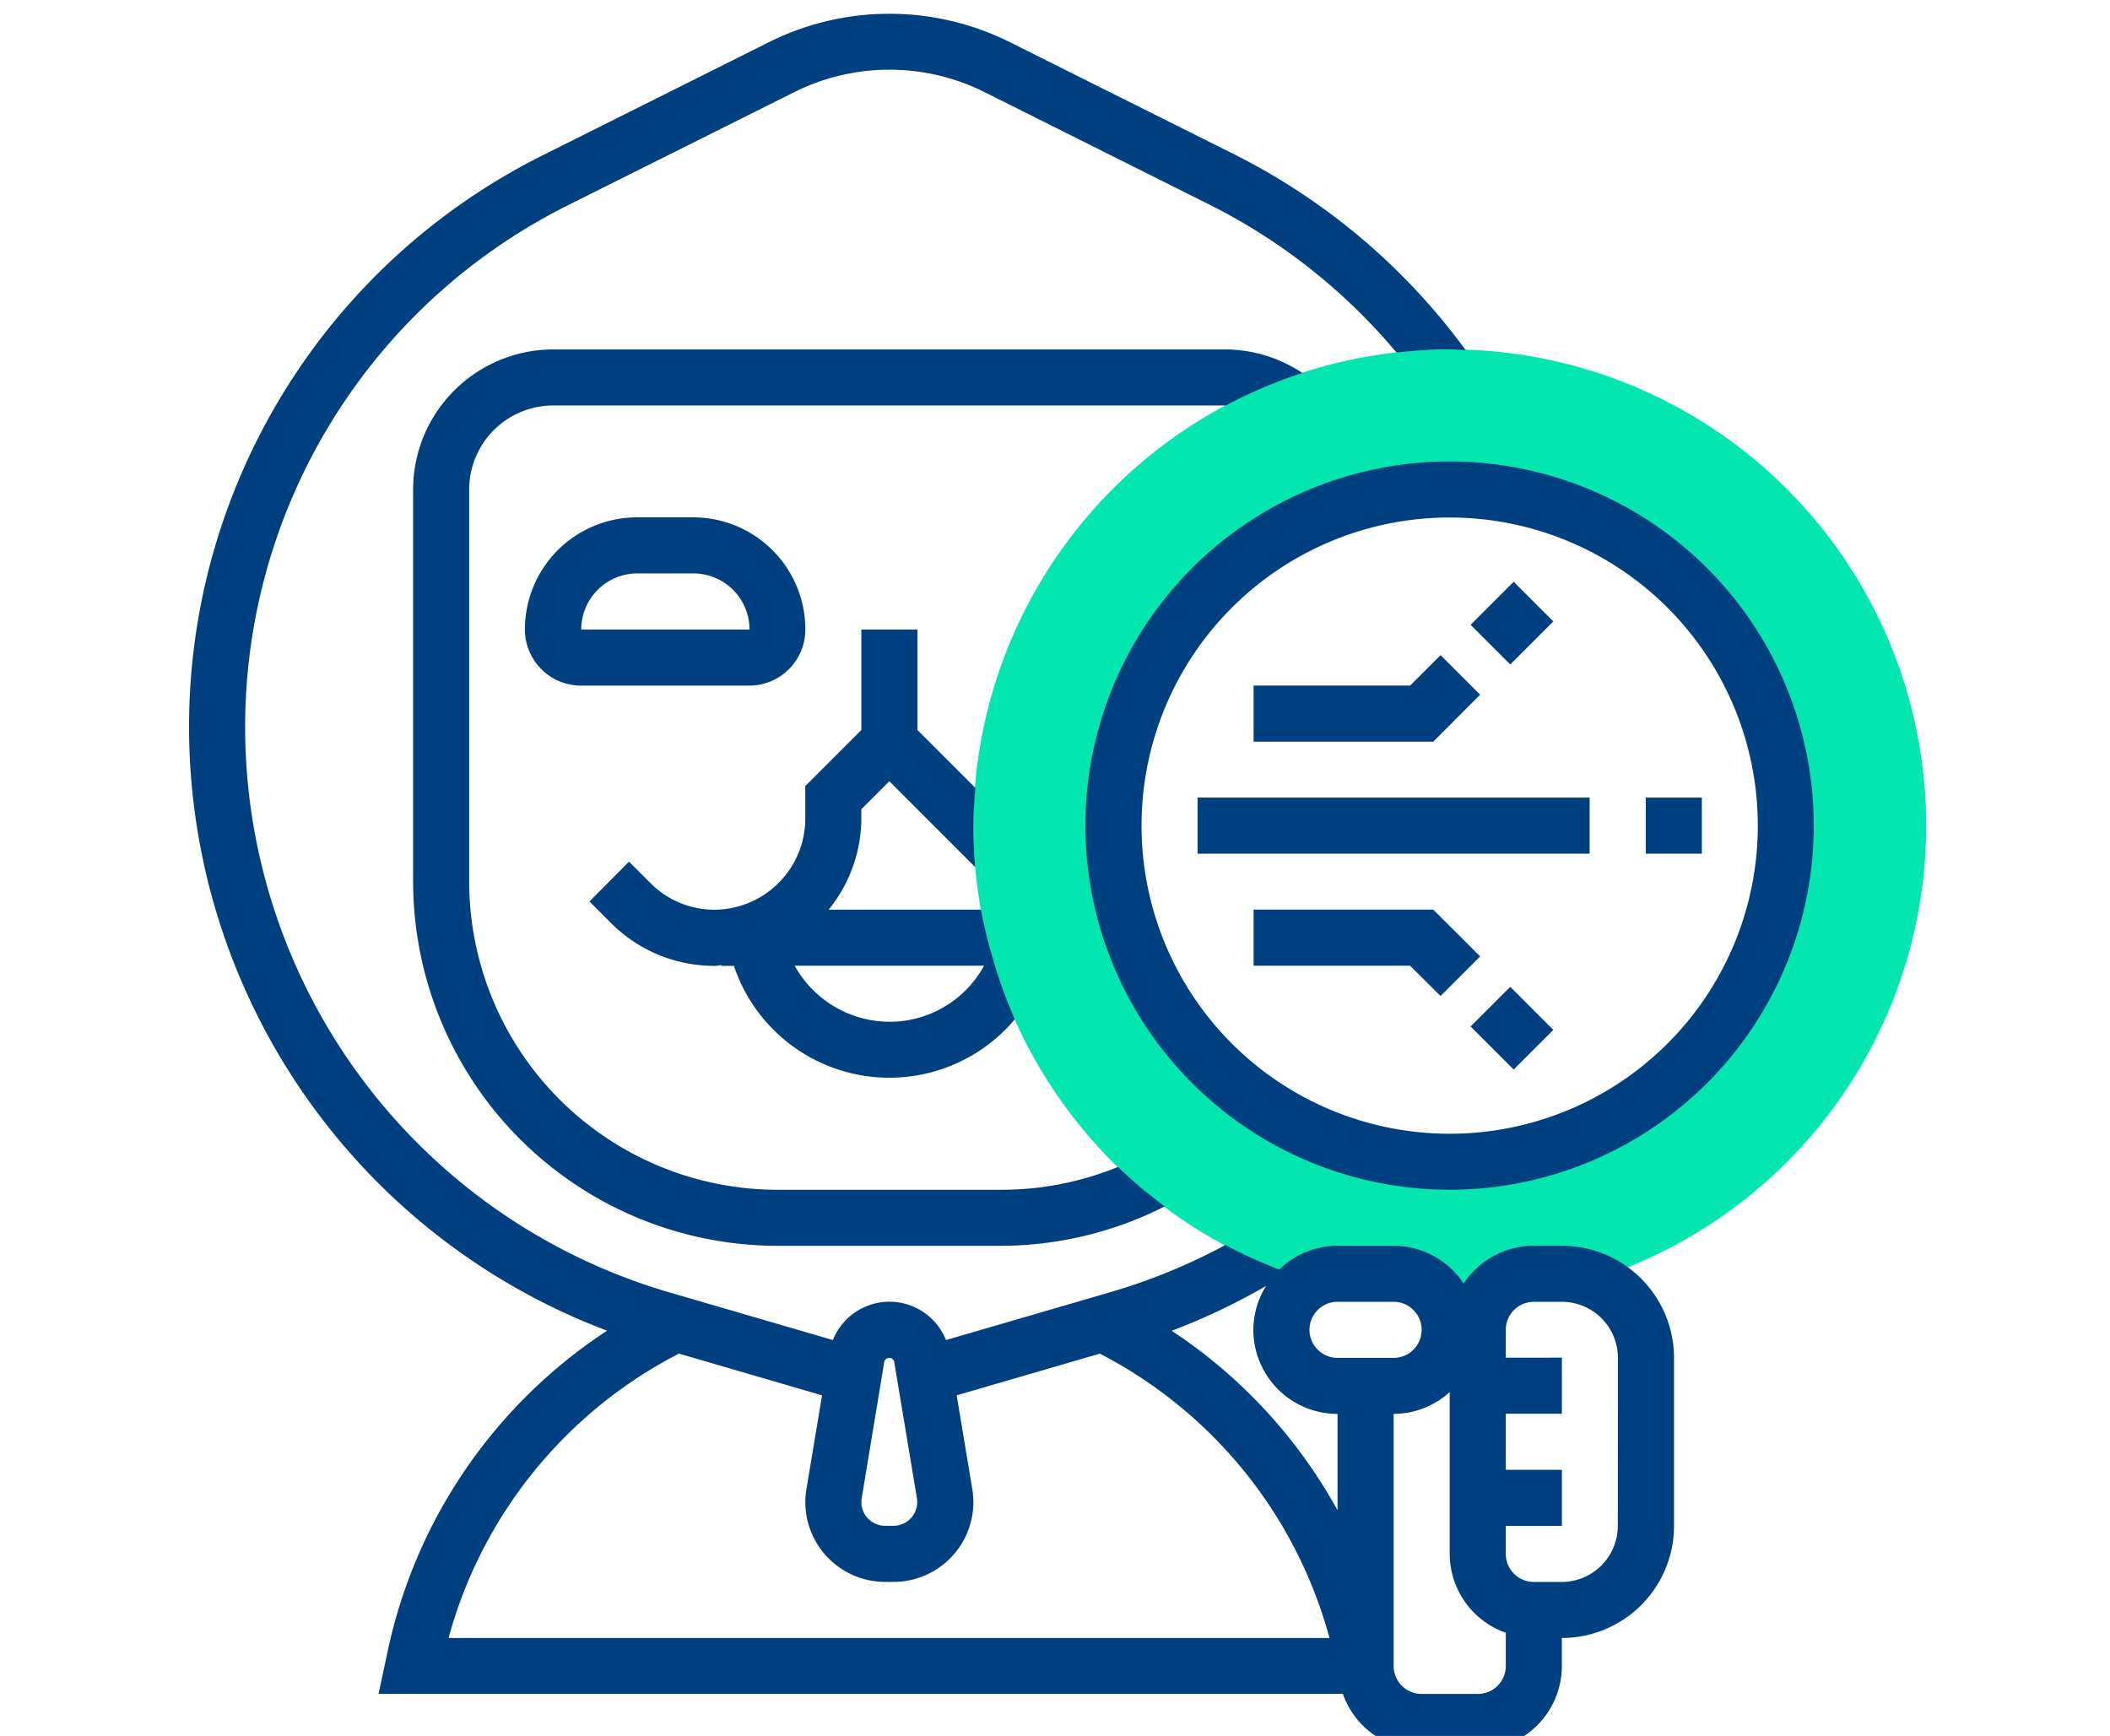 <svg xmlns="http://www.w3.org/2000/svg" xmlns:xlink="http://www.w3.org/1999/xlink" width="79" height="65" viewBox="0 0 79 65">
  <defs>
    <clipPath id="clip-path">
      <rect id="Rectángulo_5439" data-name="Rectángulo 5439" width="79" height="65" transform="translate(-0.454 -0.455)" fill="#fff" stroke="#707070" stroke-width="1"/>
    </clipPath>
  </defs>
  <g id="Enmascarar_grupo_71" data-name="Enmascarar grupo 71" transform="translate(0.454 0.455)" clip-path="url(#clip-path)">
    <g id="software-espia" transform="translate(6.624 0.061)">
      <g id="Grupo_57786" data-name="Grupo 57786" transform="translate(29.362 12.566)">
        <path id="Trazado_106473" data-name="Trazado 106473" d="M62.1,18.943a17.829,17.829,0,0,0-5.207,34.882,2.079,2.079,0,0,1,1.009-.269H60a2.088,2.088,0,0,1,1.8,1.033c.1,0,.2.015.3.015.464,0,.922-.034,1.378-.07a2.092,2.092,0,0,1,1.769-.978h1.049a3.138,3.138,0,0,1,1.156.226A17.829,17.829,0,0,0,62.1,18.943Zm0,30.417A12.586,12.586,0,1,1,74.685,36.774,12.586,12.586,0,0,1,62.1,49.36Z" transform="translate(-44.262 -18.943)" fill="#03e6b0"/>
      </g>
      <g id="Grupo_57787" data-name="Grupo 57787" transform="translate(0 0)">
        <path id="Trazado_106474" data-name="Trazado 106474" d="M29.463,32.625a4.2,4.2,0,0,0-4.2-4.2h-2.1a4.2,4.2,0,0,0-4.2,4.2,2.1,2.1,0,0,0,2.1,2.1h6.293A2.1,2.1,0,0,0,29.463,32.625Zm-6.291-2.1h2.1a2.1,2.1,0,0,1,2.1,2.1H21.072a2.1,2.1,0,0,1,2.1-2.1Z" transform="translate(-6.388 -9.57)" fill="#004080"/>
        <path id="Trazado_106475" data-name="Trazado 106475" d="M28.006,47.341a6.137,6.137,0,0,0,10.52,2.007,17.666,17.666,0,0,1-.825-2.28,17.244,17.244,0,0,1-.439-1.824H31.556a5.462,5.462,0,0,0,1.222-3.3v-.46l1.049-1.049,3.216,3.216q-.066-.768-.066-1.554c0-.476.034-.944.072-1.412l-2.169-2.169V34.754h-2.1v3.761l-2.1,2.1v1.306a3.419,3.419,0,0,1-3.4,3.325,3.377,3.377,0,0,1-2.4-1l-.8-.8L22.6,44.937l.8.8a5.461,5.461,0,0,0,3.888,1.611c.087,0,.168-.022.254-.025v.025h.47Zm7.921,0h1.447a4.029,4.029,0,0,1-3.545,2.1,4.072,4.072,0,0,1-3.546-2.1Z" transform="translate(-7.608 -11.699)" fill="#004080"/>
        <path id="Trazado_106476" data-name="Trazado 106476" d="M43.08,21.044a17.679,17.679,0,0,1,2.863-1.217,5.235,5.235,0,0,0-2.878-.882H17.893a5.251,5.251,0,0,0-5.245,5.245V38.873A13.651,13.651,0,0,0,26.282,52.508h8.393a13.628,13.628,0,0,0,6.113-1.475,17.96,17.96,0,0,1-1.749-1.478,11.563,11.563,0,0,1-4.364.855H26.282A11.551,11.551,0,0,1,14.746,38.873V24.189a3.15,3.15,0,0,1,3.146-3.146H43.08Z" transform="translate(-4.258 -6.377)" fill="#004080"/>
        <path id="Trazado_106477" data-name="Trazado 106477" d="M51.394,46.13H50.345a3.142,3.142,0,0,0-2.622,1.414A3.145,3.145,0,0,0,45.1,46.131H43a3.132,3.132,0,0,0-2.182.888A17.912,17.912,0,0,1,38.8,46.1a22.05,22.05,0,0,1-4.26,1.754l-6.2,1.806a2.278,2.278,0,0,0-4.233,0l-6.2-1.808A22.065,22.065,0,0,1,2.1,26.783,21.832,21.832,0,0,1,14.232,7.147l8.485-4.242a7.974,7.974,0,0,1,7.011,0L38.21,7.148a22.012,22.012,0,0,1,7,5.538,17.845,17.845,0,0,1,1.99-.119c.2,0,.4.024.6.031A24.137,24.137,0,0,0,39.15,5.272L30.666,1.03a10.1,10.1,0,0,0-8.889,0L13.295,5.272A23.917,23.917,0,0,0,0,26.783,24.186,24.186,0,0,0,15.652,49.309,19.083,19.083,0,0,0,7.436,61.316l-.341,1.592H43.2a3.142,3.142,0,0,0,2.953,2.1h2.1a3.15,3.15,0,0,0,3.146-3.146V60.815a4.2,4.2,0,0,0,4.2-4.2V50.327A4.2,4.2,0,0,0,51.394,46.13ZM43,48.227h2.1a1.049,1.049,0,1,1,0,2.1H43a1.049,1.049,0,0,1,0-2.1Zm-2.671-.6a3.118,3.118,0,0,0-.48,1.65A3.15,3.15,0,0,0,43,52.426v3.606a19.039,19.039,0,0,0-6.209-6.719,24.146,24.146,0,0,0,3.542-1.683Zm-14.3,2.852a.19.19,0,0,1,.373,0l.85,5.1a.978.978,0,0,1,.011.147.89.89,0,0,1-.888.888H26.06a.89.89,0,0,1-.888-.888.858.858,0,0,1,.013-.147Zm-7.7-.316L23.7,51.73l-.584,3.509a2.935,2.935,0,0,0-.042.491,2.99,2.99,0,0,0,2.985,2.985h.322a2.99,2.99,0,0,0,2.985-2.985,3.058,3.058,0,0,0-.041-.491l-.584-3.509L34.1,50.168a16.989,16.989,0,0,1,8.6,10.648H9.716A17,17,0,0,1,18.34,50.168ZM48.248,62.91h-2.1A1.049,1.049,0,0,1,45.1,61.862V52.424a3.126,3.126,0,0,0,2.1-.818v6.061a3.142,3.142,0,0,0,2.1,2.953v1.242a1.049,1.049,0,0,1-1.049,1.049Zm5.245-6.293a2.1,2.1,0,0,1-2.1,2.1H50.345A1.049,1.049,0,0,1,49.3,57.666V56.619h2.1v-2.1H49.3v-2.1h2.1v-2.1H49.3V49.277a1.049,1.049,0,0,1,1.049-1.049h1.049a2.1,2.1,0,0,1,2.1,2.1Z" transform="translate(0 0)" fill="#004080"/>
        <path id="Trazado_106478" data-name="Trazado 106478" d="M64.23,25.268A13.635,13.635,0,1,0,77.862,38.9,13.636,13.636,0,0,0,64.23,25.268Zm0,25.173A11.537,11.537,0,1,1,75.767,38.9,11.537,11.537,0,0,1,64.23,50.441Z" transform="translate(-17.031 -8.506)" fill="#004080"/>
        <path id="Trazado_106479" data-name="Trazado 106479" d="M56.92,44.241H71.6v2.1H56.92Z" transform="translate(-19.161 -14.893)" fill="#004080"/>
        <path id="Trazado_106480" data-name="Trazado 106480" d="M82.218,44.241h2.1v2.1h-2.1Z" transform="translate(-27.677 -14.893)" fill="#004080"/>
        <path id="Trazado_106481" data-name="Trazado 106481" d="M0,0H2.28V2.1H0Z" transform="translate(47.983 22.879) rotate(-45)" fill="#004080"/>
        <path id="Trazado_106482" data-name="Trazado 106482" d="M68.565,37.682,67.083,36.2l-1.141,1.14h-5.86v2.1h6.727Z" transform="translate(-20.225 -12.186)" fill="#004080"/>
        <path id="Trazado_106483" data-name="Trazado 106483" d="M0,0H2.1V2.28H0Z" transform="translate(47.983 37.919) rotate(-45)" fill="#004080"/>
        <path id="Trazado_106484" data-name="Trazado 106484" d="M66.809,50.565H60.082v2.1h5.859L67.082,53.8l1.483-1.483Z" transform="translate(-20.225 -17.022)" fill="#004080"/>
      </g>
    </g>
  </g>
</svg>
